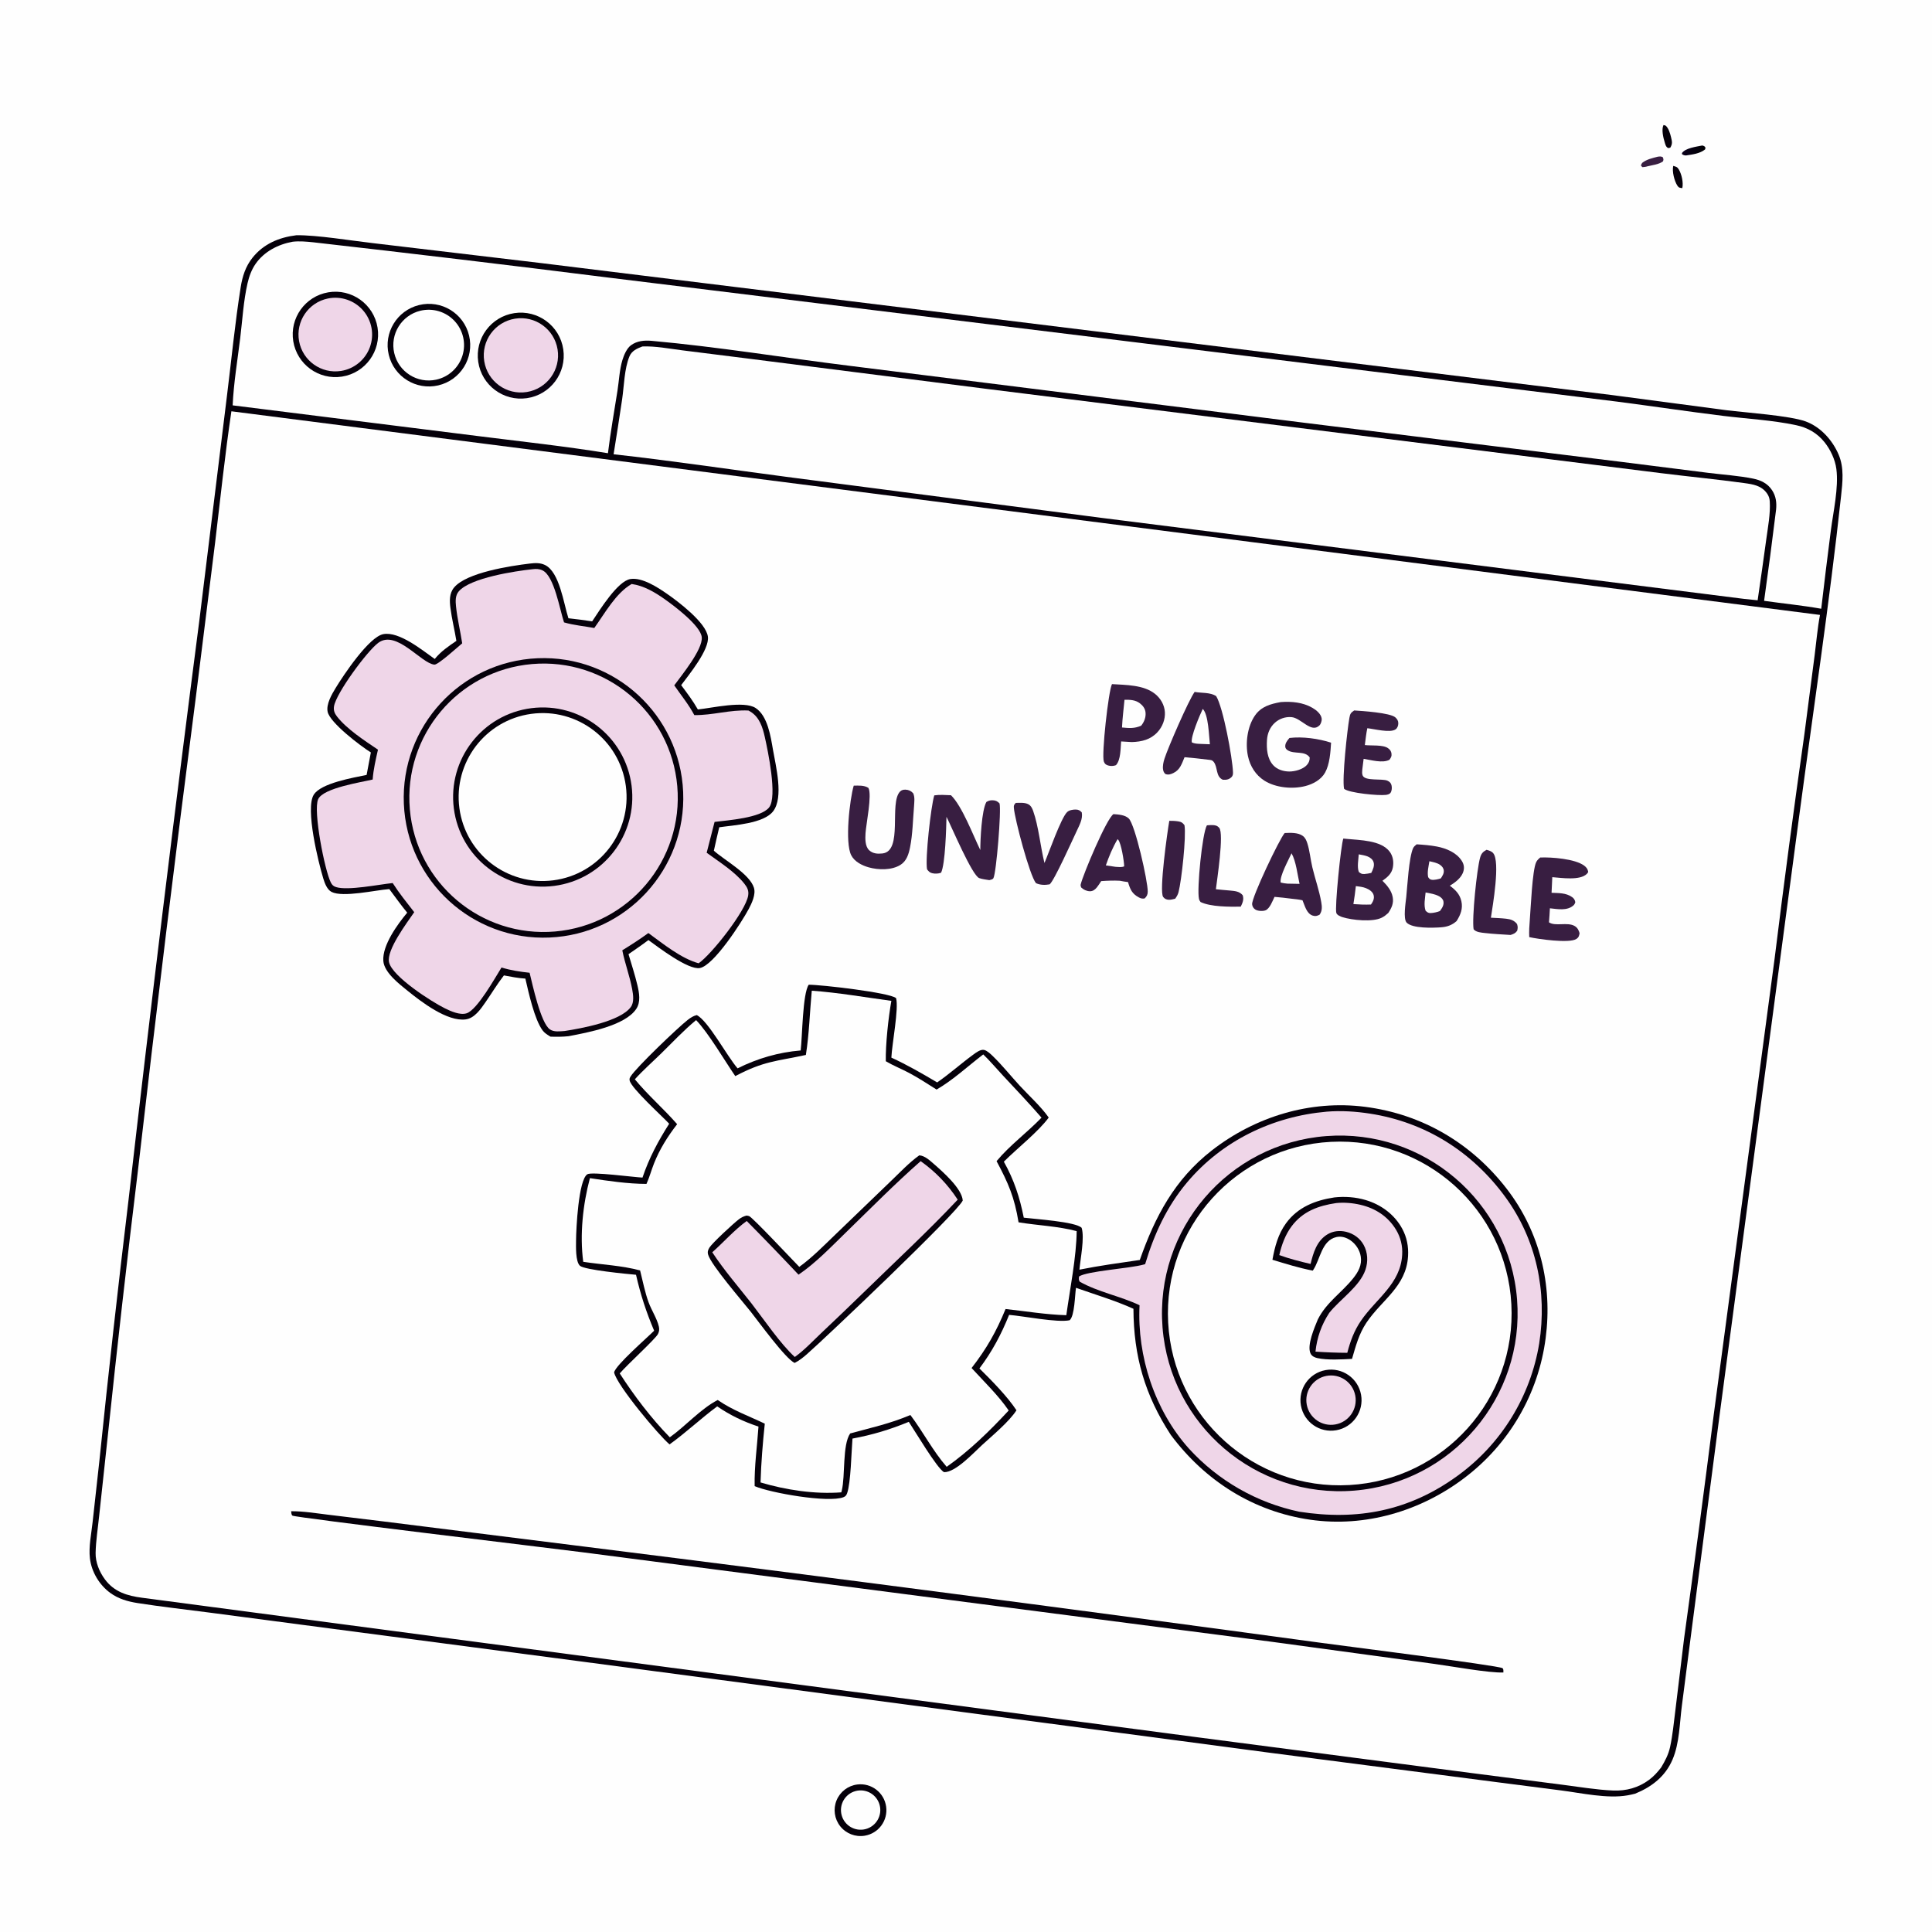 <svg version="1.1" xmlns="http://www.w3.org/2000/svg" style="display: block;" viewBox="0 0 2048 2048" width="1024" height="1024">
<defs>
	<linearGradient id="Gradient1" gradientUnits="userSpaceOnUse" x1="1804.28" y1="160.829" x2="1785.68" y2="157.352">
		<stop class="stop0" offset="0" stop-opacity="1" stop-color="rgb(1,0,5)"/>
		<stop class="stop1" offset="1" stop-opacity="1" stop-color="rgb(10,0,26)"/>
	</linearGradient>
	<linearGradient id="Gradient2" gradientUnits="userSpaceOnUse" x1="543.913" y1="332.838" x2="559.289" y2="419.657">
		<stop class="stop0" offset="0" stop-opacity="1" stop-color="rgb(0,0,1)"/>
		<stop class="stop1" offset="1" stop-opacity="1" stop-color="rgb(10,1,19)"/>
	</linearGradient>
</defs>
<path transform="translate(0,0)" fill="rgb(254,254,254)" d="M 0 0 L 2048 0 L 2048 2048 L 0 2048 L 0 0 z"/>
<path transform="translate(0,0)" fill="rgb(5,0,10)" d="M 314.155 249.369 C 335.873 249.037 372.368 255.116 395.162 257.709 L 574.667 279 L 1159.37 350.989 L 1707.69 418.637 L 1830.13 434.844 C 1849.6 437.259 1897.46 440.617 1914.01 446.697 C 1929.93 452.543 1942.5 466.557 1949.05 481.958 C 1954.98 495.906 1953.21 511.084 1951.63 525.703 C 1939.33 639.265 1922.19 752.496 1907.13 865.716 L 1822.96 1499.14 L 1793.93 1722.27 L 1782.87 1807.99 C 1780.42 1826.63 1780.44 1847.59 1772.99 1865.11 C 1765.35 1883.08 1751.01 1894.12 1733.37 1901.36 C 1730.71 1902.06 1728.03 1902.65 1725.32 1903.13 C 1703.89 1906.95 1676.17 1900.66 1654.44 1897.88 L 1585.41 1889.01 L 1342.92 1857.58 L 614.504 1761.03 L 354.244 1726.82 L 220.938 1709.27 C 195.946 1705.97 170.756 1703.23 145.86 1699.32 C 135.438 1697.69 125.588 1694.89 116.912 1688.58 C 105.283 1680.12 97.004 1666.25 95.31 1651.9 C 93.867 1639.68 96.841 1625.84 98.16 1613.61 L 105.386 1548.25 C 114.852 1455.96 125.153 1363.75 136.287 1271.64 C 159.76 1066.94 184.754 862.416 211.268 658.084 L 240.52 420.129 C 245.333 381.645 249.038 342.765 255.135 304.473 C 256.975 292.92 260.267 282.497 267.635 273.232 C 279.382 258.461 295.849 251.619 314.155 249.369 z"/>
<path transform="translate(0,0)" fill="rgb(254,254,254)" d="M 245.291 435.984 L 1929.27 651.845 C 1926.63 665.747 1925.45 680.232 1923.63 694.29 L 1912.79 777.877 C 1901.52 857.201 1890.97 936.626 1881.16 1016.14 L 1816.61 1499.77 C 1806.57 1578.99 1796.09 1658.14 1785.15 1737.24 L 1775.92 1813.36 C 1774.3 1826.14 1773.1 1839.26 1770.37 1851.87 C 1768.64 1859.86 1765.06 1866.61 1760.9 1873.56 C 1757.12 1878.51 1753.1 1882.97 1748.08 1886.71 C 1736.85 1895.08 1723.78 1898.63 1709.88 1898.03 C 1691.96 1897.26 1673.51 1894.07 1655.7 1891.82 L 1560.37 1879.56 L 1266.17 1841.17 L 150.726 1693.7 C 135.037 1691.65 121.095 1687.59 111.18 1674.15 C 105.328 1666.22 101.146 1656.06 101.355 1646.13 C 101.628 1633.18 103.792 1619.85 105.113 1606.93 L 114.22 1522.54 C 124.067 1428.76 134.706 1335.06 146.135 1241.46 C 165.437 1073.4 185.981 905.479 207.766 737.719 L 228.087 574.714 C 233.635 528.463 238.438 482.067 245.291 435.984 z"/>
<path transform="translate(0,0)" fill="rgb(5,0,10)" d="M 857.278 1043.86 C 870.274 1043.79 943.092 1052.18 949.878 1058.05 C 952.912 1068.99 945.525 1106.85 944.883 1121.12 C 961.804 1128.87 977.466 1137.96 993.446 1147.41 C 1006.7 1138.26 1018.6 1127.52 1031.56 1118.04 C 1034.52 1115.88 1039.52 1111.97 1043.44 1113.02 C 1046.47 1113.83 1050.11 1117.27 1052.34 1119.43 C 1062.41 1129.17 1071.44 1140.54 1080.96 1150.86 C 1091.06 1161.81 1103.12 1172.55 1111.7 1184.65 C 1100.57 1199.81 1078.09 1217.43 1064.12 1231.42 C 1074.94 1250.74 1080.96 1269.16 1085.24 1290.78 C 1096.57 1292.24 1140.27 1294.99 1146.6 1301.56 C 1149.83 1312.25 1145.32 1333.95 1144.22 1345.9 C 1165.37 1341.65 1186.9 1338.73 1208.24 1335.61 C 1224.46 1289.53 1245.13 1250.26 1284.47 1219.59 C 1330.45 1183.75 1388.95 1165.79 1447.09 1173.28 C 1507.87 1181.1 1560.13 1212.03 1597.37 1260.42 C 1632.26 1305.75 1645.88 1362 1638.46 1418.41 C 1630.87 1477.39 1599.84 1530.83 1552.37 1566.66 C 1506.01 1601.86 1447.23 1619.26 1389.27 1611.02 C 1328.7 1602.42 1277.35 1569.71 1241.12 1521.09 C 1213.57 1478.86 1201.72 1437.7 1201.49 1387.36 C 1181.98 1378.54 1160.81 1372.28 1140.6 1365.13 C 1139.38 1372.68 1139.24 1394.94 1133.85 1399.52 C 1120.79 1402.27 1085.21 1395.1 1069.7 1393.82 C 1061.31 1414.64 1051.72 1432.67 1038.24 1450.6 C 1050.72 1462.91 1067.91 1480.3 1077.5 1494.97 C 1069.72 1507.1 1051.71 1521.99 1040.87 1531.94 C 1032.13 1539.96 1012.73 1561.06 1000.64 1560.55 C 993.078 1556.17 969.557 1516.45 963.361 1507.2 C 943.582 1515.38 924.707 1521.05 903.664 1524.95 C 902.569 1538.14 901.896 1572.24 897.957 1582.94 C 897.169 1585.08 896.35 1586.22 894.146 1587.08 C 878.078 1593.37 816.382 1582.51 799.963 1575.36 C 799.528 1554.49 802.594 1533.1 804.026 1512.25 C 788.119 1506.97 774.103 1500.3 760.265 1490.82 C 742.975 1503.65 727.255 1518.54 709.771 1531.13 C 698.34 1521.56 653.89 1468.53 650.982 1454.82 C 652.47 1447.15 685.859 1418.24 693.4 1410.6 C 684.987 1390.69 678.993 1372.34 674.204 1351.31 C 665.21 1350.51 619.47 1346.19 614.734 1341.74 C 609.921 1337.22 610.607 1320.99 610.647 1314.7 C 610.721 1303.15 613.132 1250.77 622.61 1244.77 C 627.193 1241.87 672.008 1247.9 681.059 1248.29 C 688.078 1227.5 697.647 1209.64 709.355 1191.2 C 702.349 1183.55 668.893 1153.42 667.432 1145.27 C 667.092 1143.37 667.568 1142.61 668.51 1141.06 C 674.058 1131.88 718.871 1088.99 729.178 1081.01 C 732.042 1078.79 735.036 1076.88 738.578 1076.03 C 750.611 1081.97 770.604 1119.45 781.862 1132.49 C 803.045 1121.93 825.121 1115.51 848.751 1113.52 C 850.523 1099.01 850.733 1053.35 857.278 1043.86 z"/>
<path transform="translate(0,0)" fill="rgb(254,254,254)" d="M 860.52 1050.18 C 888.613 1052.19 916.94 1057.2 944.879 1060.94 C 941.719 1078.85 938.657 1107.06 938.989 1124.95 C 946.761 1129.57 955.46 1132.99 963.482 1137.24 C 973.592 1142.59 983.146 1148.9 992.823 1154.98 C 1010.35 1144.85 1026.18 1130.02 1042.29 1117.72 C 1049.49 1124.66 1056.01 1132.45 1062.84 1139.77 C 1076.74 1154.64 1090.68 1169.38 1104.05 1184.75 C 1088.84 1200.59 1070.43 1213.97 1056.41 1230.86 C 1069 1254.41 1075.37 1269.21 1079.71 1295.71 C 1099.95 1299.04 1121.55 1299.76 1141.32 1305.05 C 1141.09 1332.02 1134.16 1366.77 1130.33 1394.16 C 1108.88 1393.57 1087.28 1389.91 1065.94 1387.61 C 1055.98 1411.82 1045.91 1429.55 1029.92 1450.17 C 1042.95 1464.39 1058.43 1479.31 1069.26 1495.16 C 1049.4 1516.62 1027.48 1538.03 1003.52 1554.88 C 988.931 1538.21 978.43 1517.68 965.057 1499.98 C 942.838 1509.33 923.89 1513.28 901.204 1519.53 C 892.809 1531.84 896.167 1564.43 892.3 1580.12 C 892.149 1580.73 891.982 1581.34 891.822 1581.95 C 863.818 1584.11 832.993 1579.44 806.201 1571.45 C 806.817 1550.75 808.545 1529.74 810.711 1509.14 C 793.377 1500.83 776.834 1495.12 760.799 1484.05 C 742.466 1493.62 726.974 1511.5 710.013 1523.59 C 690.591 1503.79 671.944 1479.2 656.958 1455.9 C 664.213 1447.21 694.865 1419.32 697.486 1414.1 C 698.802 1411.48 699.085 1409.05 698.425 1406.22 C 696.429 1397.65 690.656 1389 687.571 1380.6 C 683.553 1369.67 681.395 1358.03 678.538 1346.75 C 659.294 1341.48 638.02 1340.61 618.25 1337.57 C 614.457 1308.69 617.876 1276.91 625.328 1248.88 C 644.614 1251.85 665.836 1254.96 685.313 1254.98 C 688.453 1247.98 690.444 1240.47 693.267 1233.33 C 699.311 1218.05 707.783 1204.64 717.805 1191.68 C 703.476 1175.27 686.782 1160.92 672.974 1144.11 C 681.656 1134.48 691.791 1125.59 701.072 1116.5 C 713.127 1104.7 724.892 1092.07 737.897 1081.36 C 751.086 1095.05 768.064 1124.19 779.42 1140.72 C 809.895 1124.64 822.592 1125.13 854.255 1118.29 C 857.807 1096 858.388 1072.68 860.52 1050.18 z"/>
<path transform="translate(0,0)" fill="rgb(5,0,10)" d="M 974.48 1224.71 C 980.283 1225.07 985.666 1230.13 989.914 1233.83 C 999.381 1242.1 1019.7 1259.89 1020.55 1272.62 C 1014.6 1285.72 874.85 1418.46 855.226 1435.6 C 851.227 1439.09 847.168 1442.31 842.425 1444.74 C 833.14 1441.07 803.542 1400.2 795.803 1390.46 C 786.603 1378.84 754.006 1341.28 750.652 1330.01 C 749.788 1327.11 750.448 1325.1 751.988 1322.57 C 754.966 1317.68 777.497 1296.84 783.279 1292.46 C 785.884 1290.48 788.174 1289.41 791.31 1288.56 C 792.229 1288.74 793.201 1288.74 794.067 1289.1 C 798.064 1290.74 840.419 1336 847.276 1342.94 C 861.218 1332.86 873.743 1319.94 886.147 1308.05 L 944.413 1251.96 C 954.044 1242.79 963.643 1232.42 974.48 1224.71 z"/>
<path transform="translate(0,0)" fill="rgb(239,214,232)" d="M 975.93 1230.88 C 991.498 1241.86 1004.83 1255.71 1015.2 1271.69 C 983.147 1305.84 948.555 1337.74 915.064 1370.47 C 900.306 1384.83 885.434 1399.07 870.448 1413.2 C 861.433 1421.74 852.624 1431.22 842.523 1438.46 C 827.427 1424.7 809.747 1398.69 796.585 1381.63 C 782.623 1363.89 767.415 1346.31 755.035 1327.47 C 767.278 1316.62 778.303 1303.92 791.553 1294.29 C 810.096 1313.03 828.403 1332 846.468 1351.2 C 864.666 1338.9 881.289 1321.44 897.001 1306.16 C 922.947 1280.94 948.761 1254.74 975.93 1230.88 z"/>
<path transform="translate(0,0)" fill="rgb(239,214,232)" d="M 1406.47 1178.4 C 1421.75 1177.15 1437.22 1178.16 1452.35 1180.51 C 1511.12 1189.63 1560.68 1220.94 1595.69 1268.85 C 1628.67 1313.97 1640.22 1369.15 1631.63 1424.07 C 1622.44 1480.35 1591.39 1530.73 1545.25 1564.25 C 1493.98 1601.61 1439.15 1612.13 1377.23 1602.46 C 1332.16 1592.96 1291.22 1569.52 1260.21 1535.46 C 1224.02 1495.06 1205.22 1437.47 1207.98 1383.61 C 1187.73 1373.95 1163.97 1369.65 1144.54 1358.63 C 1143.24 1356.33 1143.64 1355.72 1143.78 1353.16 C 1152.38 1347.29 1197.67 1344.68 1212.59 1340.42 L 1213.9 1340.04 C 1223.38 1308.38 1236.84 1279.03 1258.26 1253.51 C 1295.52 1209.11 1349.14 1183.42 1406.47 1178.4 z"/>
<path transform="translate(0,0)" fill="rgb(5,0,10)" d="M 1405.83 1204.31 C 1509.47 1196.36 1599.98 1273.82 1608.14 1377.44 C 1616.31 1481.06 1539.05 1571.73 1435.45 1580.12 C 1331.53 1588.53 1240.52 1510.99 1232.33 1407.05 C 1224.14 1303.12 1301.88 1212.27 1405.83 1204.31 z"/>
<path transform="translate(0,0)" fill="rgb(254,254,254)" d="M 1410.88 1210.4 C 1511.17 1205.26 1596.71 1282.25 1602.1 1382.53 C 1607.5 1482.81 1530.73 1568.54 1430.47 1574.2 C 1329.83 1579.88 1243.72 1502.76 1238.3 1402.12 C 1232.88 1301.47 1310.22 1215.55 1410.88 1210.4 z"/>
<path transform="translate(0,0)" fill="rgb(5,0,10)" d="M 1414.52 1269.31 C 1425.49 1268.1 1437.03 1268.94 1447.63 1272.08 C 1463.98 1276.92 1478.28 1287.43 1486.45 1302.57 C 1491.31 1311.57 1493.21 1321.35 1492.6 1331.55 C 1490.67 1363.98 1464.7 1377.83 1448.42 1402.17 C 1440.51 1414 1437.11 1426.99 1433.19 1440.47 C 1422.26 1441.05 1407.22 1441.96 1396.61 1439.66 C 1393.58 1439 1390.57 1437.66 1389.19 1434.66 C 1385.18 1425.97 1393.52 1407.07 1396.94 1398.68 C 1406.04 1380.48 1422.17 1370.41 1434.44 1355.04 C 1439.91 1348.19 1443.84 1341.05 1442.47 1332.02 C 1441.42 1325.15 1437.33 1318.88 1431.66 1314.9 C 1427.28 1311.83 1421.96 1310.11 1416.63 1311.34 C 1400.98 1314.93 1399.59 1334.85 1392.12 1346.13 C 1391.94 1346.39 1391.76 1346.65 1391.58 1346.91 C 1377.15 1344.15 1362.88 1339.67 1348.84 1335.4 C 1351.34 1321.55 1354.84 1308.22 1363.26 1296.68 C 1375.75 1279.58 1394.22 1272.38 1414.52 1269.31 z"/>
<path transform="translate(0,0)" fill="rgb(239,214,232)" d="M 1416.32 1275.31 C 1424.71 1274.41 1433.97 1275.22 1442.17 1277.14 C 1458.07 1280.87 1471.4 1289.52 1479.91 1303.66 C 1484.72 1311.63 1486.97 1320.88 1486.36 1330.17 C 1484.66 1361.02 1458.62 1376.71 1442.72 1399.98 C 1435.42 1410.66 1431.44 1421.58 1428.18 1434.04 C 1416.89 1433.99 1405.73 1433.54 1394.47 1432.79 C 1396.04 1417.78 1400.83 1404.28 1409.05 1391.71 C 1409.11 1391.64 1409.17 1391.57 1409.22 1391.49 C 1420.76 1377.1 1441.36 1363.68 1447.4 1346.11 C 1450.38 1337.43 1449.96 1327.72 1445.5 1319.61 C 1441.6 1312.52 1434.82 1307.71 1427.01 1305.79 C 1420.09 1304.1 1412.79 1304.88 1406.72 1308.73 C 1395.77 1315.66 1392.14 1327.99 1389.26 1339.82 C 1378.18 1337.23 1366.78 1334.37 1356.1 1330.43 C 1358.59 1319.57 1362.41 1309 1369.1 1299.99 C 1380.88 1284.12 1397.52 1278.11 1416.32 1275.31 z"/>
<path transform="translate(0,0)" fill="rgb(5,0,10)" d="M 1405.12 1452.37 C 1422.75 1449.16 1439.63 1460.89 1442.79 1478.53 C 1445.94 1496.17 1434.17 1513.02 1416.52 1516.12 C 1398.94 1519.21 1382.18 1507.5 1379.03 1489.93 C 1375.89 1472.36 1387.56 1455.56 1405.12 1452.37 z"/>
<path transform="translate(0,0)" fill="rgb(239,214,232)" d="M 1405.92 1458.53 C 1420.19 1455.74 1434 1465.13 1436.66 1479.42 C 1439.32 1493.72 1429.82 1507.44 1415.5 1509.98 C 1401.36 1512.49 1387.84 1503.12 1385.21 1489 C 1382.58 1474.88 1391.82 1461.28 1405.92 1458.53 z"/>
<path transform="translate(0,0)" fill="rgb(5,0,10)" d="M 561.668 597.389 C 567.171 596.752 572.463 596.422 577.608 598.868 C 593.207 606.286 597.45 639.712 602.551 655.38 C 610.965 656.291 619.358 657.387 627.724 658.668 C 627.789 658.565 627.852 658.46 627.92 658.358 C 635.734 646.703 654.736 615.873 668.346 613.79 C 680.828 611.88 697.244 622.67 707.053 629.463 C 718.786 637.588 748.344 659.872 750.382 674.827 C 752.26 688.615 730.242 715.253 722.074 726.287 C 728.372 734.73 734.529 742.885 739.767 752.056 C 754.663 750.549 788.692 742.471 801.002 750.52 C 813.823 758.902 816.993 780.918 819.388 794.802 C 822.365 812.058 830.919 845.127 819.572 859.97 C 809.52 873.118 777.525 874.719 762.42 876.943 C 760.361 885.179 758.609 893.512 756.728 901.791 C 768.329 912.118 794.693 926.419 799.215 941.109 C 801.371 948.109 796.912 957.494 793.647 963.623 C 786.164 977.672 756.646 1023.49 741.875 1026.16 C 729.526 1028.39 697.96 1004.2 687.345 996.514 C 680.493 1001.73 673.302 1006.55 666.242 1011.48 C 669.478 1022.4 673.097 1033.4 675.707 1044.48 C 677.602 1052.52 679.345 1062.09 674.508 1069.41 C 662.636 1087.38 622.884 1094.54 602.755 1098.41 C 596.242 1099.1 590.035 1099.13 583.493 1098.88 L 582.39 1098.2 C 579.731 1096.53 577.159 1094.92 575.256 1092.38 C 566.49 1080.64 560.339 1052.14 556.909 1037.35 C 549.201 1036.87 541.739 1035.41 534.163 1033.98 C 527.109 1043.04 521.091 1053.13 514.518 1062.57 C 509.543 1069.72 503.06 1079.31 493.737 1080.59 C 474.163 1083.3 446.388 1061.83 432.279 1050.44 C 423.394 1043.26 407.25 1030.97 406.341 1018.66 C 405.109 1001.99 421.558 979.556 431.664 967.47 C 425.027 959.457 418.941 950.782 412.671 942.469 C 398.167 943.526 363.419 951.612 351.474 945.474 C 346.638 942.99 344.177 936.096 342.69 931.213 C 337.424 913.914 323.495 857.349 332.542 842.522 C 340.137 830.073 374.732 824.365 388.62 821.455 L 393.129 797.619 C 382.276 790.871 349.742 766.212 347.311 754.522 C 345.626 746.419 351.688 736.046 355.802 729.295 C 364.298 715.353 391.173 675.063 406.372 672.205 C 423.159 669.049 447.869 689.417 460.851 698.546 C 467.374 690.486 475.285 685.155 483.786 679.354 C 481.883 667.748 478.995 656.198 477.481 644.547 C 476.499 636.995 476.196 629.016 481.295 622.846 C 494.506 606.859 541.201 599.844 561.668 597.389 z"/>
<path transform="translate(0,0)" fill="rgb(239,214,232)" d="M 564.471 603.395 C 568.242 602.911 571.603 602.968 575.112 604.644 C 587.58 610.599 593.395 646.399 597.897 659.761 C 608.172 662.772 619.419 663.754 629.975 665.707 C 641.13 650.184 652.758 628.752 669.568 619.056 C 682.451 620.836 694.146 627.775 704.616 635.165 C 714.12 641.874 742.876 663.28 743.902 675.58 C 744.989 688.603 722.534 715.778 714.745 726.516 C 721.992 737.042 729.991 746.671 735.997 758.022 C 755.285 758.342 774.013 752.192 793.394 753.191 C 794.118 753.593 794.845 753.991 795.551 754.423 C 805.034 760.236 808.397 770.846 810.712 781.199 C 813.903 795.465 824.34 844.576 815.258 855.956 C 806.339 867.13 771.491 869.508 757.483 871.258 L 749.104 903.959 C 762.25 913.546 778.871 923.963 788.984 936.663 C 792.183 940.68 793.916 944.133 793.097 949.317 C 790.489 965.819 754.231 1011.69 740.573 1021.14 C 721.803 1015.91 702.964 1000.47 687.292 989.072 C 678.304 995.613 669.135 1001.54 659.661 1007.35 C 662.424 1021.27 667.574 1034.67 670.14 1048.64 C 671.22 1054.53 672.417 1062.45 668.649 1067.55 C 657.489 1082.66 616.584 1090.12 598.508 1092.91 C 593.442 1093.23 587.382 1094.22 582.933 1091.21 C 573.165 1084.62 564.398 1043.25 561.388 1031.17 C 551.214 1030.08 541.42 1028.62 531.622 1025.59 C 524.868 1036.36 505.893 1070.53 494.631 1074.13 C 487.616 1076.37 477.814 1071.93 471.526 1068.83 C 457.641 1061.99 415.821 1035.28 412.394 1020 C 409.492 1007.05 431.633 977.869 439.096 966.945 C 431.213 956.785 423.193 946.916 416.252 936.064 C 401.986 937.524 368.753 944.307 356.294 940.366 C 353.413 939.455 352.032 938.117 350.682 935.472 C 344.275 922.911 331.661 859.268 337.288 847.134 C 342.815 835.215 383.242 829.18 395.06 826.331 C 395.784 815.609 398.324 805.146 400.659 794.689 C 386.48 785.074 367.702 772.97 357.222 759.512 C 354.612 756.159 353.38 752.991 354.069 748.718 C 356.317 734.778 389.247 690.042 401.064 681.367 C 420.3 667.245 446.286 703.132 460.432 704.528 C 464.342 704.914 485.024 685.992 489.948 681.955 C 487.955 668.874 484.72 655.805 483.382 642.651 C 482.83 637.222 482.548 631.22 486.318 626.842 C 498.719 612.439 546.607 605.287 564.471 603.395 z"/>
<path transform="translate(0,0)" fill="rgb(5,0,10)" d="M 569.929 697.757 C 651.67 694.329 720.72 757.798 724.177 839.537 C 727.634 921.277 664.19 990.35 582.451 993.835 C 500.672 997.323 431.558 933.84 428.099 852.06 C 424.64 770.279 488.148 701.187 569.929 697.757 z"/>
<path transform="translate(0,0)" fill="rgb(239,214,232)" d="M 563.969 703.927 C 642.258 697.175 711.196 755.169 717.942 833.459 C 724.689 911.748 666.689 980.681 588.399 987.422 C 510.118 994.162 441.193 936.17 434.447 857.889 C 427.701 779.608 485.688 710.678 563.969 703.927 z"/>
<path transform="translate(0,0)" fill="rgb(5,0,10)" d="M 563.333 750.678 C 615.318 744.08 662.824 780.834 669.492 832.81 C 676.16 884.786 639.47 932.341 587.503 939.079 C 535.437 945.83 487.772 909.055 481.091 856.98 C 474.411 804.905 511.249 757.289 563.333 750.678 z"/>
<path transform="translate(0,0)" fill="rgb(254,254,254)" d="M 563.009 756.744 C 611.872 749.991 656.907 784.266 663.416 833.162 C 669.924 882.057 635.424 926.92 586.497 933.184 C 537.914 939.404 493.436 905.2 486.973 856.649 C 480.51 808.098 514.492 763.45 563.009 756.744 z"/>
<path transform="translate(0,0)" fill="rgb(5,0,10)" d="M 308.634 1601.97 C 321.362 1601.86 334.554 1604.06 347.192 1605.57 L 408.053 1612.98 L 622.798 1639.87 C 882.45 1672.4 1141.93 1706.3 1401.22 1741.57 C 1416.54 1743.75 1588.84 1765.48 1592.68 1768.33 C 1594.03 1769.33 1593.57 1771.34 1593.66 1772.89 C 1579.21 1773.63 1538.07 1766.21 1521.11 1763.9 L 1347.15 1740.23 L 616.538 1645.35 C 582.91 1641.03 313.059 1608.73 310.036 1606.65 C 308.721 1605.74 308.881 1603.44 308.634 1601.97 z"/>
<path transform="translate(0,0)" fill="rgb(56,30,65)" d="M 1501.71 895.009 C 1508.72 895.441 1516.19 896.031 1523.08 897.343 C 1532.98 899.226 1543.94 903.685 1549.56 912.572 C 1551.69 915.951 1552.36 919.27 1551.4 923.167 C 1549.66 930.217 1542.73 935.404 1536.87 938.872 C 1542.84 943.298 1547.45 947.823 1549.13 955.376 C 1550.89 963.3 1548.2 969.827 1544.02 976.413 C 1538.93 980.844 1533.88 982.581 1527.15 983.024 C 1518.63 983.586 1497.41 984.342 1491.16 978.082 C 1487.17 974.082 1490.11 956.588 1490.69 950.856 C 1491.91 938.939 1493.47 909.318 1497.91 899.171 C 1498.66 897.466 1500.3 896.159 1501.71 895.009 z"/>
<path transform="translate(0,0)" fill="rgb(254,254,254)" d="M 1511.2 946.064 C 1515.81 946.9 1521.43 947.827 1525.55 950.104 C 1527.55 951.21 1529.61 953.066 1530.07 955.385 C 1530.88 959.511 1528.66 962.574 1526.35 965.761 C 1523.46 966.901 1519.78 967.733 1516.67 967.876 C 1514.06 967.997 1512.97 967.057 1511.17 965.365 C 1509.07 959.295 1510.63 952.376 1511.2 946.064 z"/>
<path transform="translate(0,0)" fill="rgb(254,254,254)" d="M 1515.22 912.947 C 1518.91 913.809 1523.48 914.565 1526.61 916.843 C 1528.75 918.403 1530.28 920.276 1530.48 923.028 C 1530.71 926.075 1528.9 928.715 1527.31 931.126 C 1524.61 932.01 1520.29 933.06 1517.51 932.55 C 1515.46 932.173 1515.08 931.351 1513.9 929.806 C 1512.75 924.379 1514.37 918.373 1515.22 912.947 z"/>
<path transform="translate(0,0)" fill="rgb(56,30,65)" d="M 1357.68 744.225 C 1369.22 743.396 1381.01 744.456 1391.24 750.337 C 1395.3 752.673 1400.48 756.838 1401.07 761.89 C 1401.3 763.942 1400.19 767.439 1398.72 768.91 C 1389.91 777.768 1379.26 760.815 1368.8 760.163 C 1362.48 759.712 1356.25 761.835 1351.53 766.049 C 1346.15 770.853 1343.49 777.429 1343.05 784.521 C 1342.49 793.747 1343.16 804.14 1349.76 811.252 C 1353.99 815.813 1360.44 817.747 1366.53 817.829 C 1372.5 817.91 1380.97 815.615 1385.17 811.111 C 1387.4 808.718 1388.38 806.208 1388.35 802.947 C 1383.14 795.343 1371.79 799.869 1364.85 795.214 C 1363.63 794.398 1362.65 793.327 1362.47 791.854 C 1362.05 788.347 1364.16 785.495 1366.31 782.959 C 1366.5 782.729 1366.7 782.504 1366.9 782.277 C 1380.77 780.602 1397.77 782.965 1411 787.26 C 1410.4 797.208 1409.53 810.266 1404.63 819.003 C 1400.38 826.595 1391.86 831.171 1383.69 833.26 C 1370.05 836.747 1352.26 835.101 1340.29 827.511 C 1331.07 821.665 1325.18 812.233 1322.91 801.649 C 1319.95 787.909 1322.23 770.168 1330.31 758.473 C 1336.93 748.885 1346.84 746.199 1357.68 744.225 z"/>
<path transform="translate(0,0)" fill="rgb(56,30,65)" d="M 1423.99 888.896 L 1427.53 889.247 C 1441.51 890.645 1463.79 890.611 1473.03 902.708 C 1476.65 907.451 1477.55 913.543 1476.52 919.333 C 1475.31 926.164 1470.83 929.81 1465.45 933.634 C 1470.33 938.504 1475.06 943.968 1476.32 950.979 C 1477.5 957.579 1475.19 962.437 1471.62 967.8 C 1469.51 969.739 1467.43 971.378 1464.88 972.703 C 1455.24 977.702 1433.27 975.436 1423.04 972.214 C 1420.97 971.565 1417.42 970.067 1416.6 967.91 C 1414.66 962.831 1421.48 895.113 1423.99 888.896 z"/>
<path transform="translate(0,0)" fill="rgb(254,254,254)" d="M 1437.27 939.31 C 1440.81 939.732 1444.61 940.151 1447.94 941.464 C 1451.15 942.732 1455.07 945.15 1456.06 948.695 C 1457.15 952.572 1455.43 955.764 1453.3 958.827 C 1447.01 959.107 1440.94 958.844 1434.66 958.371 C 1435.7 952.042 1436.57 945.686 1437.27 939.31 z"/>
<path transform="translate(0,0)" fill="rgb(254,254,254)" d="M 1440.33 905.638 C 1443.32 906.201 1446.55 906.666 1449.4 907.741 C 1452.21 908.8 1455.14 910.909 1456.04 913.9 C 1457.24 917.861 1455.33 921.865 1453.6 925.325 C 1451.28 925.845 1448.72 926.342 1446.35 926.497 C 1443.58 926.68 1442.5 925.998 1440.41 924.311 C 1438.41 918.866 1440 911.428 1440.33 905.638 z"/>
<path transform="translate(0,0)" fill="rgb(56,30,65)" d="M 990.358 843.123 C 996.203 842.232 1002.2 842.769 1008.09 842.982 C 1019.9 854.507 1031.48 885.407 1039.18 901.092 C 1039.15 890.13 1040.56 859.033 1045.61 850.139 C 1047.76 848.809 1049.35 848.325 1051.84 848.318 C 1055.14 848.309 1057.23 849.208 1059.53 851.61 C 1061.64 858.392 1056.13 925.602 1053.05 930.909 C 1052.2 932.366 1050.24 932.487 1048.73 932.983 C 1045.26 932.406 1041.36 932.008 1038.04 930.836 C 1030.48 928.163 1008.59 876.064 1003.31 865.853 C 1003.06 877.796 1002.05 915.87 997.591 925.105 C 994.81 926.227 991.004 926.341 988.073 925.614 C 985.43 924.958 984.265 923.572 982.7 921.482 C 980.6 910.056 986.811 854.855 990.358 843.123 z"/>
<path transform="translate(0,0)" fill="rgb(56,30,65)" d="M 1266.37 733.452 C 1273.78 734.853 1282.76 733.692 1289.2 737.927 C 1296.58 749.876 1306.47 803.222 1307.01 818.518 C 1307.08 820.641 1306.94 822.389 1305.34 823.885 C 1302.59 826.46 1299.88 826.79 1296.27 826.569 C 1288.53 823.202 1291.08 813.422 1286.64 807.74 C 1284.78 805.35 1283 805.638 1280.24 805.262 C 1272.07 804.221 1263.88 803.356 1255.68 802.667 C 1252.73 809.545 1251 816.051 1243.77 819.472 C 1240.85 820.855 1238.49 821.624 1235.34 820.481 C 1233.91 819.099 1233.26 817.878 1232.92 815.887 C 1232.27 812.048 1233.26 807.841 1234.42 804.196 C 1238.06 792.737 1260.05 742.065 1266.37 733.452 z"/>
<path transform="translate(0,0)" fill="rgb(254,254,254)" d="M 1274.98 751.481 C 1281.07 757.479 1281.53 780.268 1282.53 788.957 L 1272.18 788.55 C 1269.02 788.389 1266.37 788.332 1263.43 787.008 C 1261.81 781.435 1272.04 757.473 1274.98 751.481 z"/>
<path transform="translate(0,0)" fill="rgb(56,30,65)" d="M 1361.82 883.043 C 1367.86 882.776 1375.88 882.349 1381.01 886.09 C 1383.65 888.009 1384.87 890.93 1385.83 893.935 C 1388.44 902.101 1389.15 911.078 1391.15 919.441 C 1394.09 931.762 1398.42 943.801 1400.59 956.311 C 1401.42 961.092 1401.75 965.524 1398.82 969.616 C 1396.25 970.971 1394.23 971.506 1391.36 970.526 C 1384.95 968.333 1383.11 959.914 1380.7 954.335 C 1376.9 953.451 1372.99 953.121 1369.11 952.676 C 1363.1 951.833 1357.08 951.266 1351.04 950.718 C 1349.03 954.859 1346.08 963.045 1341.61 964.933 C 1338.84 966.108 1333.47 965.799 1330.87 964.248 C 1328.82 963.053 1327.49 960.934 1327.3 958.572 C 1326.69 951.428 1356.45 888.88 1361.82 883.043 z"/>
<path transform="translate(0,0)" fill="rgb(254,254,254)" d="M 1369.08 904.498 C 1373.93 913.12 1375.36 927.179 1377.57 936.936 L 1364.74 936.695 C 1362.23 936.52 1360.01 936.108 1357.57 935.54 C 1356.27 928.613 1366.07 911.371 1369.08 904.498 z"/>
<path transform="translate(0,0)" fill="rgb(56,30,65)" d="M 1178.76 725.186 C 1193.47 726.134 1212.4 725.902 1224.44 735.578 C 1230.32 740.298 1234.36 747.288 1234.83 754.88 C 1235.3 762.635 1232.25 770.414 1227.01 776.091 C 1219.62 784.102 1210.23 786.31 1199.75 786.622 L 1188.43 785.959 C 1187.74 793.487 1188.18 805.423 1182.96 811.124 C 1180.52 812.101 1177.22 812.261 1174.67 811.445 C 1172.23 810.663 1171.06 809.734 1170.14 807.328 C 1167.48 800.369 1175.02 732.08 1178.76 725.186 z"/>
<path transform="translate(0,0)" fill="rgb(254,254,254)" d="M 1192.02 741.817 C 1197.88 741.707 1203.52 741.868 1208.35 745.555 C 1211.52 747.98 1213.86 751.064 1214.3 755.12 C 1214.87 760.299 1212.88 765.362 1209.66 769.286 C 1202.4 772.407 1197.03 771.873 1189.38 771.167 C 1189.82 761.391 1191.09 751.563 1192.02 741.817 z"/>
<path transform="translate(0,0)" fill="rgb(56,30,65)" d="M 1180.34 863.007 C 1185.52 863.368 1192.54 863.782 1196.51 867.604 C 1203.31 874.162 1216.83 934.264 1216.65 945.235 C 1216.59 948.478 1215.64 950.167 1213.39 952.387 C 1210.96 952.808 1209.48 952.469 1207.34 951.34 C 1199.81 947.356 1198.04 942.637 1195.74 935.042 C 1192.84 934.754 1189.99 934.155 1187.13 933.628 C 1180.44 933.279 1173.98 933.542 1167.31 934.008 C 1165.89 936.207 1164.48 938.46 1162.85 940.504 C 1160.92 942.908 1158.56 944.852 1155.28 944.77 C 1151.84 944.685 1148.47 943.063 1146.06 940.712 C 1145.71 939.464 1145.28 938.754 1145.59 937.464 C 1148.21 926.696 1173.04 867.521 1180.34 863.007 z"/>
<path transform="translate(0,0)" fill="rgb(254,254,254)" d="M 1184.67 889.581 C 1184.91 889.794 1185.17 889.977 1185.38 890.22 C 1188.49 893.935 1191.6 912.901 1191.67 918.359 C 1188.87 919.603 1185.7 919.009 1182.66 918.889 C 1179.19 918.4 1175.71 917.892 1172.24 917.364 C 1175.58 907.721 1179.46 898.368 1184.67 889.581 z"/>
<path transform="translate(0,0)" fill="rgb(56,30,65)" d="M 904.972 832.831 C 910.142 832.748 916.076 832.285 920.569 835.207 C 924.558 842.796 918.128 873.35 917.497 883.165 C 917.138 888.737 916.882 897.207 921.407 901.348 C 925.351 904.958 930.361 905.271 935.454 904.696 C 957.549 902.201 942.232 851.133 954.117 839.037 C 955.663 837.464 957.717 836.975 959.864 837.068 C 963.252 837.215 965.744 838.398 968.021 840.89 C 970.003 845.22 969.127 850.345 968.894 855.004 C 967.7 869.142 967.487 884.258 964.709 898.145 C 963.267 905.349 961.086 912.695 954.534 916.796 C 945.181 922.652 931.102 922.305 920.839 919.416 C 913.792 917.433 905.871 913.454 902.363 906.656 C 895.439 893.238 900.678 847.735 904.972 832.831 z"/>
<path transform="translate(0,0)" fill="rgb(56,30,65)" d="M 1632.7 908.999 C 1644.83 908.479 1669.47 910.39 1679.18 917.526 C 1681.72 919.389 1683.02 921.161 1683.57 924.231 C 1683.07 925.235 1683.08 925.378 1682.17 926.3 C 1674.82 933.704 1655.15 930.528 1645.49 929.829 L 1644.72 946.396 C 1652.31 946.756 1659.92 946.359 1666.43 950.92 C 1668.51 952.379 1669.43 953.892 1669.89 956.39 C 1669.43 957.825 1669.02 958.818 1667.83 959.85 C 1661.07 965.749 1651 963.651 1642.96 962.829 C 1642.78 967.784 1642.33 972.742 1641.98 977.688 C 1648.55 982.325 1661.56 977.097 1669.22 981.621 C 1672.22 983.399 1673.48 985.987 1674.42 989.202 C 1673.92 991.991 1673.57 993.662 1670.99 995.35 C 1663.53 1000.23 1630.2 995.446 1621.06 993.376 C 1620.77 987.124 1621.15 981.152 1621.67 974.922 C 1622.63 963.388 1624.25 922.607 1628.42 913.93 C 1629.44 911.812 1630.94 910.483 1632.7 908.999 z"/>
<path transform="translate(0,0)" fill="rgb(56,30,65)" d="M 1435.5 753.109 C 1443.62 753.618 1473.62 755.536 1479.13 760.452 C 1481.08 762.191 1482.32 764.15 1482.26 766.855 C 1482.21 769.264 1481.37 771.789 1479.31 773.198 C 1473.48 777.188 1456.41 772.642 1449.4 771.943 C 1448.17 777.785 1447.58 783.872 1446.78 789.795 C 1453.5 790.653 1465.92 789.228 1471.34 793.085 C 1473.54 794.649 1474.74 796.315 1475.07 799.035 C 1475.4 801.807 1474.38 803.29 1472.84 805.418 C 1465.56 809.288 1453.46 805.641 1445.5 804.381 L 1444.08 815.803 C 1443.96 817.914 1443.63 820.132 1444.5 822.118 C 1447.2 828.292 1465.31 825.036 1470.78 827.583 C 1473.04 828.636 1474.45 829.941 1475.07 832.433 C 1475.68 834.909 1475.47 838.212 1474.04 840.37 C 1473.03 841.89 1470.7 842.429 1468.98 842.638 C 1461.29 843.568 1430.36 840.731 1424.77 836.172 C 1422.5 825.249 1428.13 773.775 1430.43 760.907 C 1431.2 756.572 1431.84 755.594 1435.5 753.109 z"/>
<path transform="translate(0,0)" fill="rgb(56,30,65)" d="M 1076.73 851.112 C 1080.97 851.066 1086.41 850.506 1090.2 852.618 C 1092.91 854.133 1094.18 856.799 1095.19 859.645 C 1100.95 875.853 1102.92 897.589 1107.16 914.803 C 1111.45 905.051 1124.67 867.061 1131.21 860.821 C 1133.39 858.734 1137.44 858.118 1140.31 858.153 C 1143.27 858.189 1144.75 859.071 1146.72 861.167 C 1148.07 868.424 1143.89 875.273 1140.99 881.714 C 1137.57 888.818 1117.17 934.384 1112.62 937.45 C 1107.7 938.329 1102.8 938.263 1098.17 936.195 C 1091.42 927.888 1075.63 868.282 1074.74 856.324 C 1074.53 853.458 1074.98 853.206 1076.73 851.112 z"/>
<path transform="translate(0,0)" fill="rgb(56,30,65)" d="M 1575.79 900.829 C 1578.31 901.528 1581.05 902.279 1582.82 904.338 C 1590.53 913.334 1582.33 960.15 1580.42 972.814 C 1585.82 973.109 1591.34 973.275 1596.71 973.9 C 1601.46 974.451 1605.09 975.665 1608.12 979.489 C 1609.07 982.496 1608.98 983.714 1608.27 986.659 C 1606.27 989.457 1604.39 990.02 1601.3 991.098 C 1592.3 990.501 1583.19 990.101 1574.22 989.06 C 1570.34 988.609 1564.69 988.292 1562.09 985.048 C 1560.14 973.466 1565.55 921.37 1568.92 909.335 C 1570.16 904.908 1571.79 903.028 1575.79 900.829 z"/>
<path transform="translate(0,0)" fill="rgb(56,30,65)" d="M 1279.35 874.906 C 1281.12 874.698 1282.9 874.605 1284.68 874.625 C 1287.87 874.646 1290.19 874.99 1292.42 877.544 C 1297.71 883.627 1289.96 933.524 1288.89 942.627 C 1293.95 943.238 1299.02 943.529 1304.09 944.028 C 1309.19 944.53 1313.86 944.836 1317.33 949.004 C 1318.77 953.552 1317.21 957.011 1315.24 961.101 C 1303.1 961.259 1283.61 961.392 1272.67 956.197 C 1271.81 955.118 1271.26 954.159 1270.95 952.796 C 1268.63 942.498 1274.4 883.359 1279.35 874.906 z"/>
<path transform="translate(0,0)" fill="rgb(56,30,65)" d="M 1239.5 870.103 C 1242.7 870.055 1245.85 870.193 1249.02 870.696 C 1252.3 871.215 1253.68 872.131 1255.61 874.765 C 1257.58 886.939 1252.54 933.129 1249.3 945.703 C 1248.62 948.339 1247.32 950.471 1245.75 952.665 C 1243.71 953.179 1241.14 953.898 1239.01 953.797 C 1236.49 953.676 1234.58 952.846 1233.02 950.822 C 1228.53 945.021 1237.57 880.963 1239.5 870.103 z"/>
<path transform="translate(0,0)" fill="rgb(254,254,254)" d="M 310.214 256.239 C 317.315 255.409 324.893 256.098 331.974 256.834 C 435.766 268.602 539.485 281 643.126 294.026 L 1281.85 372.468 L 1714.14 425.729 C 1751.77 430.598 1789.32 436.268 1826.98 440.886 C 1852.29 443.989 1879.22 445.409 1904.12 450.741 C 1916.24 453.336 1926.36 459.077 1934.14 468.852 C 1940.4 476.72 1945.31 487.113 1946.62 497.12 C 1949.22 517.051 1943.31 542.466 1940.73 562.658 C 1937.18 590.185 1933.8 617.734 1930.58 645.302 C 1910.6 641.748 1890.13 639.756 1870.02 636.904 C 1874.53 604.716 1878.77 572.489 1882.72 540.228 C 1883.46 532.777 1882.66 526.072 1878.46 519.652 C 1873.72 512.413 1866.55 508.989 1858.3 507.33 C 1842.99 504.253 1826.73 503.203 1811.2 501.283 L 1719.7 489.73 L 1384.55 448.384 L 901.189 387.843 C 831.161 379.196 760.973 367.622 690.723 361.297 C 683.106 360.612 675.291 361.277 668.881 365.969 C 664.32 369.308 661.367 376.48 659.779 381.69 C 656.675 391.873 656.208 403.621 654.55 414.173 C 651.082 436.241 647.162 458.251 644.444 480.429 C 598.922 473.027 552.849 468.054 507.091 462.298 L 246.634 429.692 C 247.673 406.031 251.782 381.821 254.651 358.277 C 256.969 339.252 258.109 318.864 262.402 300.238 C 264.068 293.014 266.725 285.704 270.994 279.608 C 280.142 266.547 294.865 259.037 310.214 256.239 z"/>
<path transform="translate(0,0)" fill="url(#Gradient2)" d="M 545.149 331.938 C 570.106 328.127 593.403 345.336 597.098 370.31 C 600.792 395.283 583.476 418.501 558.485 422.079 C 533.658 425.635 510.626 408.456 506.955 383.646 C 503.284 358.835 520.356 335.723 545.149 331.938 z"/>
<path transform="translate(0,0)" fill="rgb(239,214,232)" d="M 545.93 337.804 C 567.405 334.346 587.615 348.954 591.067 370.43 C 594.519 391.905 579.904 412.111 558.428 415.556 C 536.961 419 516.765 404.393 513.315 382.927 C 509.865 361.461 524.465 341.261 545.93 337.804 z"/>
<path transform="translate(0,0)" fill="rgb(5,0,10)" d="M 347.986 309.876 C 372.746 305.683 396.186 322.449 400.216 347.235 C 404.247 372.022 387.326 395.351 362.514 399.218 C 337.931 403.05 314.865 386.32 310.872 361.763 C 306.879 337.207 323.456 314.031 347.986 309.876 z"/>
<path transform="translate(0,0)" fill="rgb(239,214,232)" d="M 347.557 316.432 C 361.429 313.573 375.76 318.455 385.003 329.186 C 394.246 339.918 396.949 354.815 392.067 368.109 C 387.184 381.404 375.481 391.01 361.49 393.208 C 340.553 396.497 320.818 382.476 317.034 361.623 C 313.25 340.77 326.8 320.709 347.557 316.432 z"/>
<path transform="translate(0,0)" fill="rgb(5,0,10)" d="M 444.102 323.397 C 467.7 317.531 491.557 332.02 497.231 355.665 C 502.905 379.31 488.222 403.048 464.532 408.53 C 441.113 413.949 417.705 399.471 412.095 376.096 C 406.486 352.722 420.774 329.197 444.102 323.397 z"/>
<path transform="translate(0,0)" fill="rgb(254,254,254)" d="M 445.556 329.409 C 458.671 326.215 472.491 330.32 481.737 340.155 C 490.982 349.989 494.227 364.036 490.23 376.929 C 486.234 389.822 475.614 399.571 462.427 402.453 C 442.371 406.836 422.52 394.27 417.9 374.267 C 413.28 354.264 425.609 334.266 445.556 329.409 z"/>
<path transform="translate(0,0)" fill="rgb(254,254,254)" d="M 680.96 367.259 C 694.681 366.705 709.38 369.609 722.988 371.329 L 789.399 379.65 L 1046.57 412.33 L 1549.23 475.095 L 1761.08 501.596 C 1790.29 505.248 1819.68 508.06 1848.84 512.06 C 1858.37 513.366 1867.13 514.684 1873.07 522.995 C 1874.91 525.563 1875.82 528.251 1876.02 531.392 C 1876.86 544.559 1874.05 558.887 1872.29 571.937 C 1869.36 593.417 1866.32 614.882 1863.17 636.332 L 1848.76 634.841 L 1167.21 548.902 L 832.895 505.374 C 772.084 497.377 711.418 488.277 650.443 481.538 C 653.516 462.049 656.698 442.565 659.52 423.04 C 661.586 408.75 661.79 391.095 667.223 377.825 C 669.674 371.839 675.271 369.433 680.96 367.259 z"/>
<path transform="translate(0,0)" fill="rgb(5,0,10)" d="M 908.797 1891.63 C 923.647 1889.79 937.233 1900.19 939.336 1915.01 C 941.44 1929.82 931.285 1943.59 916.51 1945.95 C 906.716 1947.52 896.837 1943.68 890.673 1935.91 C 884.509 1928.14 883.019 1917.65 886.777 1908.47 C 890.534 1899.29 898.954 1892.85 908.797 1891.63 z"/>
<path transform="translate(0,0)" fill="rgb(254,254,254)" d="M 906.799 1898.63 C 917.963 1895.58 929.479 1902.2 932.451 1913.39 C 935.423 1924.58 928.713 1936.04 917.505 1938.93 C 906.413 1941.79 895.093 1935.17 892.152 1924.1 C 889.211 1913.03 895.751 1901.66 906.799 1898.63 z"/>
<path transform="translate(0,0)" fill="rgb(56,30,65)" d="M 1757.23 166.121 C 1759.53 165.811 1760.23 165.672 1762.49 166.454 C 1763.35 168.798 1763.69 168.557 1762.83 171.098 C 1758.31 174.352 1751.64 174.986 1746.24 176.34 C 1744.64 176.924 1742.75 176.978 1741.06 177.193 L 1739.6 175.754 C 1739.46 174.483 1740.2 173.745 1740.79 172.643 C 1745.67 168.821 1751.35 167.678 1757.23 166.121 z"/>
<path transform="translate(0,0)" fill="url(#Gradient1)" d="M 1804.49 154.217 C 1806.69 154.93 1806.49 154.537 1807.96 156.639 L 1807.38 158.461 C 1801.9 162.864 1793.99 163.754 1787.23 164.797 C 1785.18 164.677 1784.78 164.498 1783.07 163.532 L 1782.95 162.267 C 1786.51 156.915 1798.32 155.48 1804.49 154.217 z"/>
<path transform="translate(0,0)" fill="rgb(5,0,10)" d="M 1763.41 132.496 L 1765.68 133.173 C 1768.78 135.858 1770.41 141.458 1771.35 145.35 C 1772.46 149.997 1773.1 152.366 1770.56 156.566 L 1768.33 156.976 C 1765.79 155.637 1765.47 153.433 1764.63 150.743 C 1763.11 145.888 1761.04 137.164 1763.41 132.496 z"/>
<path transform="translate(0,0)" fill="rgb(5,0,10)" d="M 1773.71 175.851 C 1776.67 176.731 1777.99 176.878 1779.6 179.609 C 1782.68 184.851 1784.59 193.425 1783.32 199.435 C 1780.72 199 1779.7 199.235 1778.15 196.897 C 1774.88 191.949 1772.31 181.656 1773.71 175.851 z"/>
</svg>